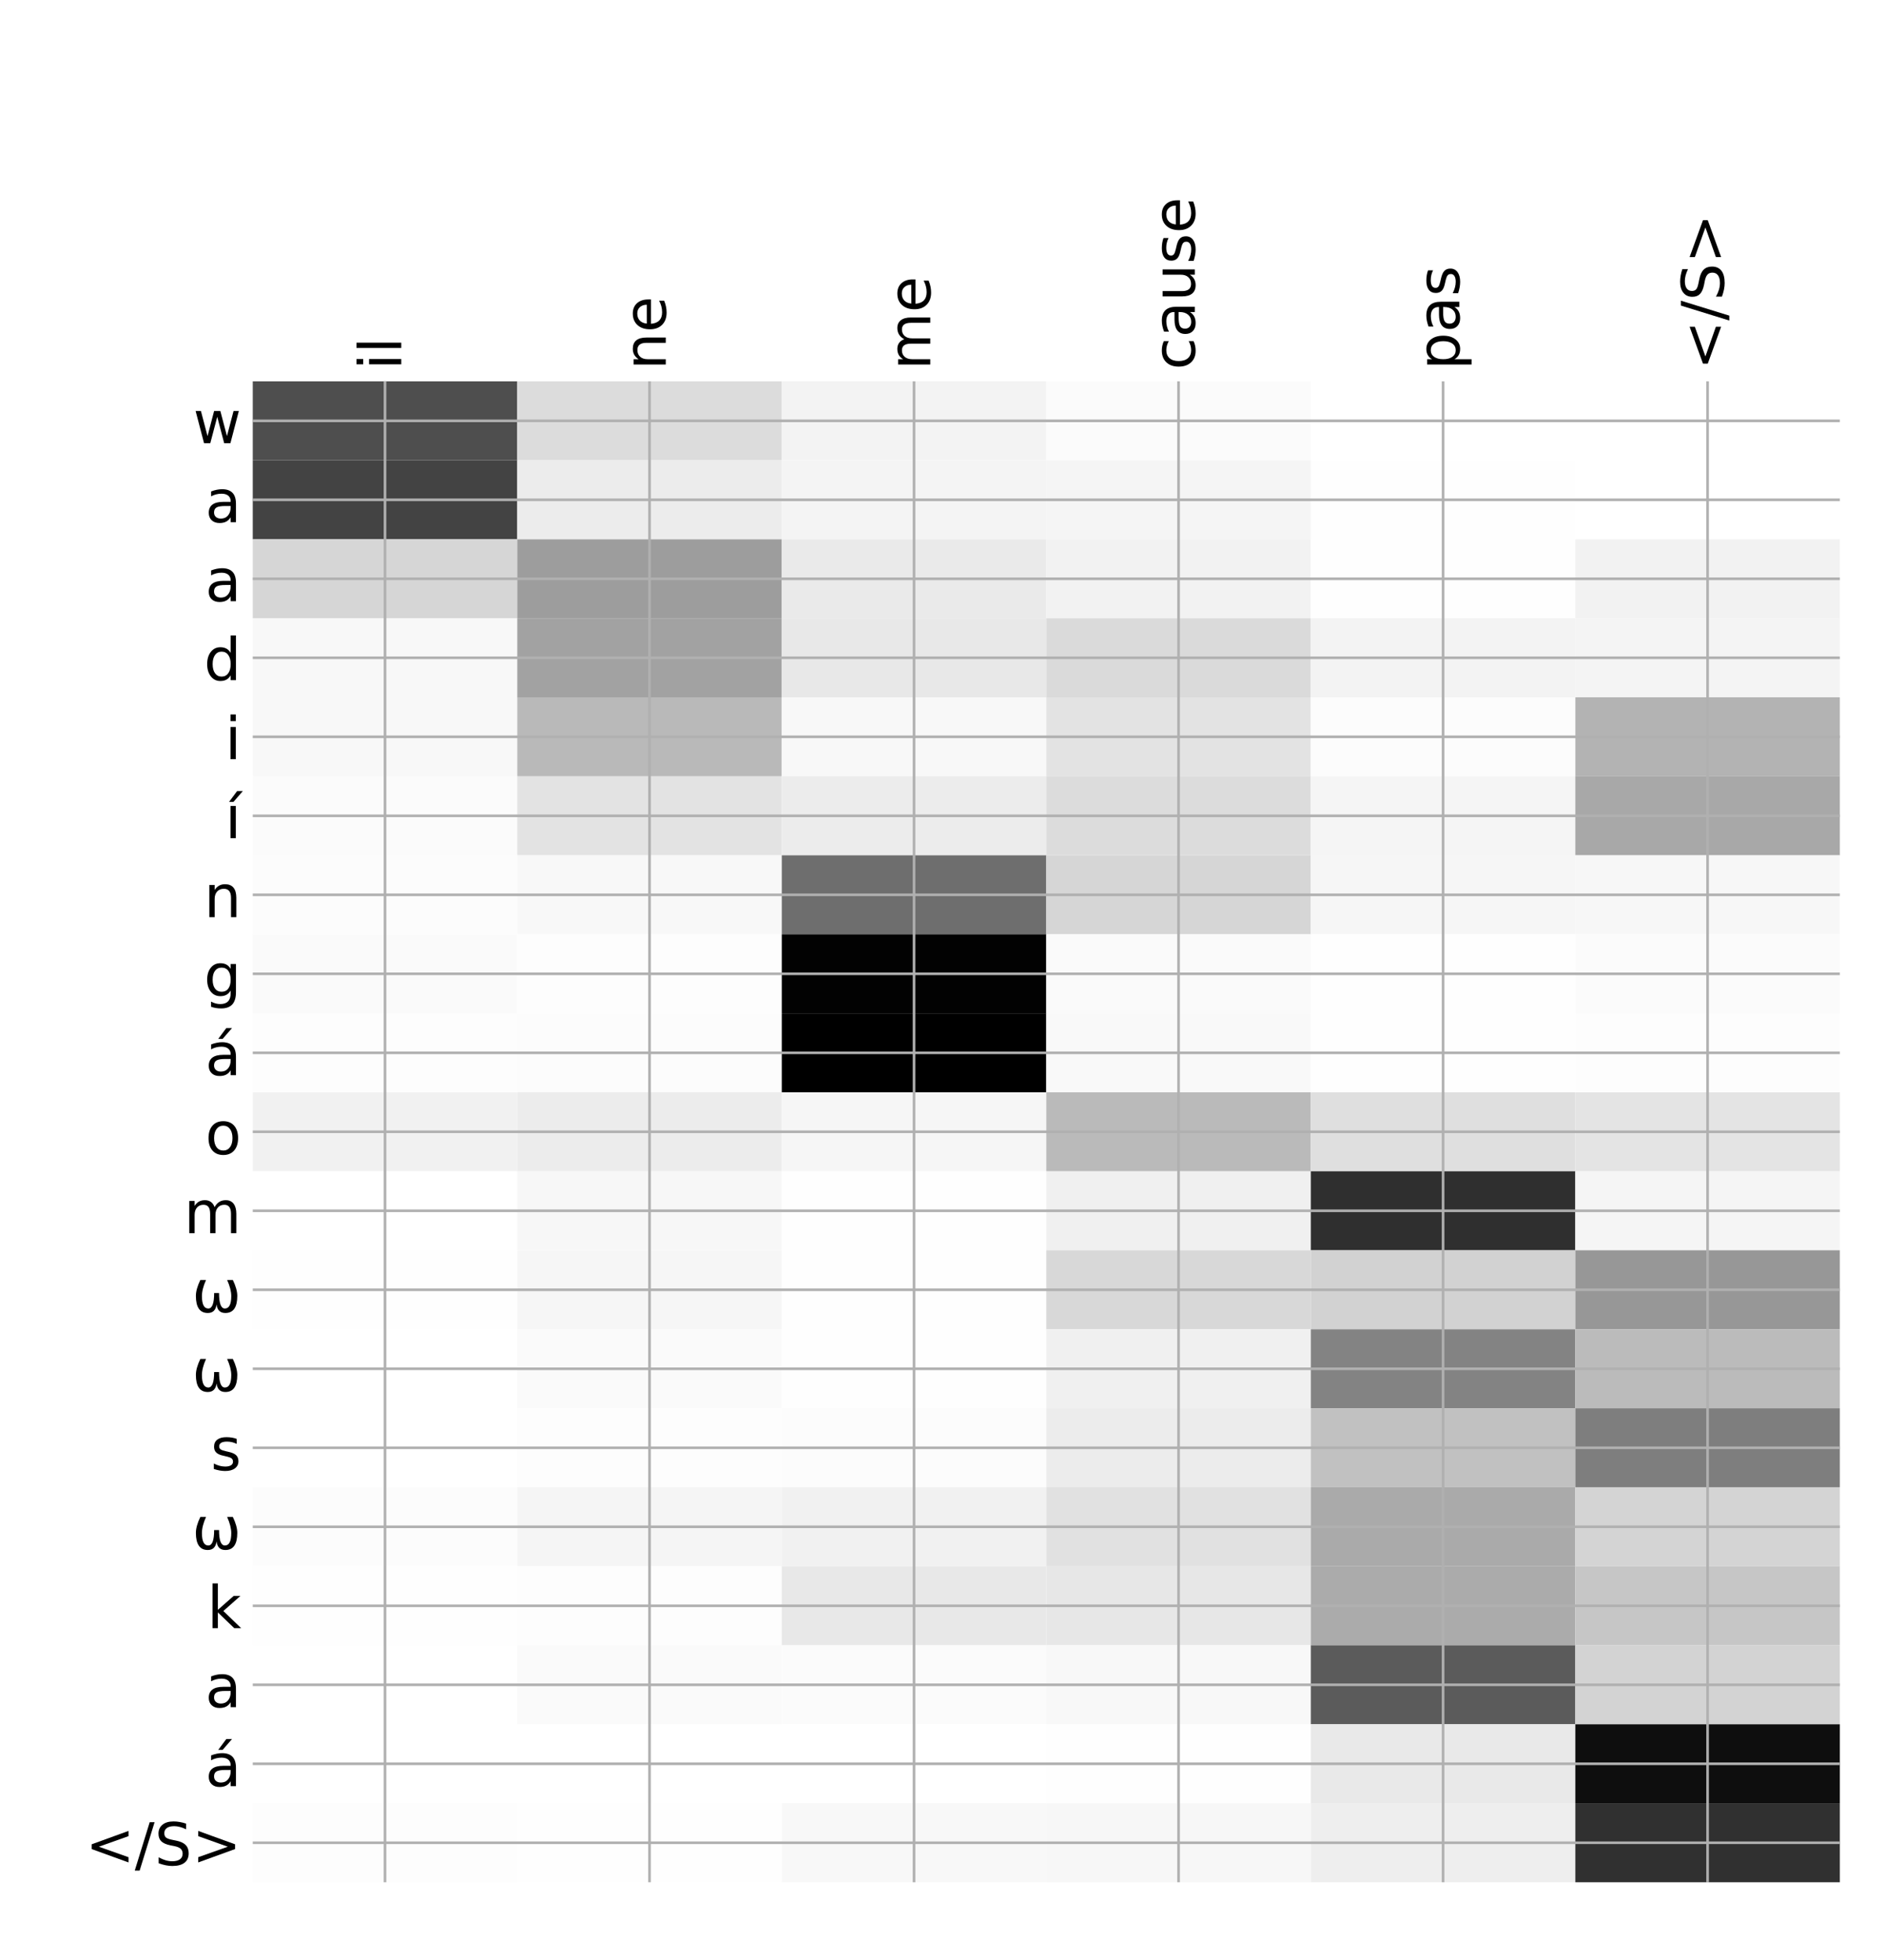 <?xml version="1.0" encoding="utf-8" standalone="no"?>
<!DOCTYPE svg PUBLIC "-//W3C//DTD SVG 1.1//EN"
  "http://www.w3.org/Graphics/SVG/1.1/DTD/svg11.dtd">
<!-- Created with matplotlib (http://matplotlib.org/) -->
<svg height="599pt" version="1.1" viewBox="0 0 576 599" width="576pt" xmlns="http://www.w3.org/2000/svg" xmlns:xlink="http://www.w3.org/1999/xlink">
 <defs>
  <style type="text/css">
*{stroke-linecap:butt;stroke-linejoin:round;}
  </style>
 </defs>
 <g id="figure_1">
  <g id="patch_1">
   <path d="M 0 600 
L 576 600 
L 576 0 
L 0 0 
z
" style="fill:#ffffff;"/>
  </g>
  <g id="axes_1">
   <g id="PolyCollection_1">
    <path clip-path="url(#ped5da4dac5)" d="M 77.275 116.545 
L 77.275 140.689 
L 158.146 140.689 
L 158.146 116.545 
L 77.275 116.545 
z
" style="fill:#4e4e4e;"/>
    <path clip-path="url(#ped5da4dac5)" d="M 158.146 116.545 
L 158.146 140.689 
L 239.017 140.689 
L 239.017 116.545 
L 158.146 116.545 
z
" style="fill:#dcdcdc;"/>
    <path clip-path="url(#ped5da4dac5)" d="M 239.017 116.545 
L 239.017 140.689 
L 319.887 140.689 
L 319.887 116.545 
L 239.017 116.545 
z
" style="fill:#f3f3f3;"/>
    <path clip-path="url(#ped5da4dac5)" d="M 319.887 116.545 
L 319.887 140.689 
L 400.758 140.689 
L 400.758 116.545 
L 319.887 116.545 
z
" style="fill:#fbfbfb;"/>
    <path clip-path="url(#ped5da4dac5)" d="M 400.758 116.545 
L 400.758 140.689 
L 481.629 140.689 
L 481.629 116.545 
L 400.758 116.545 
z
" style="fill:#ffffff;"/>
    <path clip-path="url(#ped5da4dac5)" d="M 481.629 116.545 
L 481.629 140.689 
L 562.5 140.689 
L 562.5 116.545 
L 481.629 116.545 
z
" style="fill:#ffffff;"/>
    <path clip-path="url(#ped5da4dac5)" d="M 77.275 140.689 
L 77.275 164.833 
L 158.146 164.833 
L 158.146 140.689 
L 77.275 140.689 
z
" style="fill:#434343;"/>
    <path clip-path="url(#ped5da4dac5)" d="M 158.146 140.689 
L 158.146 164.833 
L 239.017 164.833 
L 239.017 140.689 
L 158.146 140.689 
z
" style="fill:#ececec;"/>
    <path clip-path="url(#ped5da4dac5)" d="M 239.017 140.689 
L 239.017 164.833 
L 319.887 164.833 
L 319.887 140.689 
L 239.017 140.689 
z
" style="fill:#f4f4f4;"/>
    <path clip-path="url(#ped5da4dac5)" d="M 319.887 140.689 
L 319.887 164.833 
L 400.758 164.833 
L 400.758 140.689 
L 319.887 140.689 
z
" style="fill:#f5f5f5;"/>
    <path clip-path="url(#ped5da4dac5)" d="M 400.758 140.689 
L 400.758 164.833 
L 481.629 164.833 
L 481.629 140.689 
L 400.758 140.689 
z
" style="fill:#fefefe;"/>
    <path clip-path="url(#ped5da4dac5)" d="M 481.629 140.689 
L 481.629 164.833 
L 562.5 164.833 
L 562.5 140.689 
L 481.629 140.689 
z
" style="fill:#ffffff;"/>
    <path clip-path="url(#ped5da4dac5)" d="M 77.275 164.833 
L 77.275 188.977 
L 158.146 188.977 
L 158.146 164.833 
L 77.275 164.833 
z
" style="fill:#d6d6d6;"/>
    <path clip-path="url(#ped5da4dac5)" d="M 158.146 164.833 
L 158.146 188.977 
L 239.017 188.977 
L 239.017 164.833 
L 158.146 164.833 
z
" style="fill:#9d9d9d;"/>
    <path clip-path="url(#ped5da4dac5)" d="M 239.017 164.833 
L 239.017 188.977 
L 319.887 188.977 
L 319.887 164.833 
L 239.017 164.833 
z
" style="fill:#eaeaea;"/>
    <path clip-path="url(#ped5da4dac5)" d="M 319.887 164.833 
L 319.887 188.977 
L 400.758 188.977 
L 400.758 164.833 
L 319.887 164.833 
z
" style="fill:#f2f2f2;"/>
    <path clip-path="url(#ped5da4dac5)" d="M 400.758 164.833 
L 400.758 188.977 
L 481.629 188.977 
L 481.629 164.833 
L 400.758 164.833 
z
" style="fill:#fefefe;"/>
    <path clip-path="url(#ped5da4dac5)" d="M 481.629 164.833 
L 481.629 188.977 
L 562.5 188.977 
L 562.5 164.833 
L 481.629 164.833 
z
" style="fill:#f2f2f2;"/>
    <path clip-path="url(#ped5da4dac5)" d="M 77.275 188.977 
L 77.275 213.122 
L 158.146 213.122 
L 158.146 188.977 
L 77.275 188.977 
z
" style="fill:#f8f8f8;"/>
    <path clip-path="url(#ped5da4dac5)" d="M 158.146 188.977 
L 158.146 213.122 
L 239.017 213.122 
L 239.017 188.977 
L 158.146 188.977 
z
" style="fill:#a2a2a2;"/>
    <path clip-path="url(#ped5da4dac5)" d="M 239.017 188.977 
L 239.017 213.122 
L 319.887 213.122 
L 319.887 188.977 
L 239.017 188.977 
z
" style="fill:#e8e8e8;"/>
    <path clip-path="url(#ped5da4dac5)" d="M 319.887 188.977 
L 319.887 213.122 
L 400.758 213.122 
L 400.758 188.977 
L 319.887 188.977 
z
" style="fill:#dadada;"/>
    <path clip-path="url(#ped5da4dac5)" d="M 400.758 188.977 
L 400.758 213.122 
L 481.629 213.122 
L 481.629 188.977 
L 400.758 188.977 
z
" style="fill:#f3f3f3;"/>
    <path clip-path="url(#ped5da4dac5)" d="M 481.629 188.977 
L 481.629 213.122 
L 562.5 213.122 
L 562.5 188.977 
L 481.629 188.977 
z
" style="fill:#f4f4f4;"/>
    <path clip-path="url(#ped5da4dac5)" d="M 77.275 213.122 
L 77.275 237.266 
L 158.146 237.266 
L 158.146 213.122 
L 77.275 213.122 
z
" style="fill:#f8f8f8;"/>
    <path clip-path="url(#ped5da4dac5)" d="M 158.146 213.122 
L 158.146 237.266 
L 239.017 237.266 
L 239.017 213.122 
L 158.146 213.122 
z
" style="fill:#b9b9b9;"/>
    <path clip-path="url(#ped5da4dac5)" d="M 239.017 213.122 
L 239.017 237.266 
L 319.887 237.266 
L 319.887 213.122 
L 239.017 213.122 
z
" style="fill:#f8f8f8;"/>
    <path clip-path="url(#ped5da4dac5)" d="M 319.887 213.122 
L 319.887 237.266 
L 400.758 237.266 
L 400.758 213.122 
L 319.887 213.122 
z
" style="fill:#e3e3e3;"/>
    <path clip-path="url(#ped5da4dac5)" d="M 400.758 213.122 
L 400.758 237.266 
L 481.629 237.266 
L 481.629 213.122 
L 400.758 213.122 
z
" style="fill:#fcfcfc;"/>
    <path clip-path="url(#ped5da4dac5)" d="M 481.629 213.122 
L 481.629 237.266 
L 562.5 237.266 
L 562.5 213.122 
L 481.629 213.122 
z
" style="fill:#b3b3b3;"/>
    <path clip-path="url(#ped5da4dac5)" d="M 77.275 237.266 
L 77.275 261.41 
L 158.146 261.41 
L 158.146 237.266 
L 77.275 237.266 
z
" style="fill:#fbfbfb;"/>
    <path clip-path="url(#ped5da4dac5)" d="M 158.146 237.266 
L 158.146 261.41 
L 239.017 261.41 
L 239.017 237.266 
L 158.146 237.266 
z
" style="fill:#e3e3e3;"/>
    <path clip-path="url(#ped5da4dac5)" d="M 239.017 237.266 
L 239.017 261.41 
L 319.887 261.41 
L 319.887 237.266 
L 239.017 237.266 
z
" style="fill:#ececec;"/>
    <path clip-path="url(#ped5da4dac5)" d="M 319.887 237.266 
L 319.887 261.41 
L 400.758 261.41 
L 400.758 237.266 
L 319.887 237.266 
z
" style="fill:#dcdcdc;"/>
    <path clip-path="url(#ped5da4dac5)" d="M 400.758 237.266 
L 400.758 261.41 
L 481.629 261.41 
L 481.629 237.266 
L 400.758 237.266 
z
" style="fill:#f5f5f5;"/>
    <path clip-path="url(#ped5da4dac5)" d="M 481.629 237.266 
L 481.629 261.41 
L 562.5 261.41 
L 562.5 237.266 
L 481.629 237.266 
z
" style="fill:#a8a8a8;"/>
    <path clip-path="url(#ped5da4dac5)" d="M 77.275 261.41 
L 77.275 285.554 
L 158.146 285.554 
L 158.146 261.41 
L 77.275 261.41 
z
" style="fill:#fcfcfc;"/>
    <path clip-path="url(#ped5da4dac5)" d="M 158.146 261.41 
L 158.146 285.554 
L 239.017 285.554 
L 239.017 261.41 
L 158.146 261.41 
z
" style="fill:#f8f8f8;"/>
    <path clip-path="url(#ped5da4dac5)" d="M 239.017 261.41 
L 239.017 285.554 
L 319.887 285.554 
L 319.887 261.41 
L 239.017 261.41 
z
" style="fill:#6e6e6e;"/>
    <path clip-path="url(#ped5da4dac5)" d="M 319.887 261.41 
L 319.887 285.554 
L 400.758 285.554 
L 400.758 261.41 
L 319.887 261.41 
z
" style="fill:#d6d6d6;"/>
    <path clip-path="url(#ped5da4dac5)" d="M 400.758 261.41 
L 400.758 285.554 
L 481.629 285.554 
L 481.629 261.41 
L 400.758 261.41 
z
" style="fill:#f6f6f6;"/>
    <path clip-path="url(#ped5da4dac5)" d="M 481.629 261.41 
L 481.629 285.554 
L 562.5 285.554 
L 562.5 261.41 
L 481.629 261.41 
z
" style="fill:#f7f7f7;"/>
    <path clip-path="url(#ped5da4dac5)" d="M 77.275 285.554 
L 77.275 309.698 
L 158.146 309.698 
L 158.146 285.554 
L 77.275 285.554 
z
" style="fill:#fafafa;"/>
    <path clip-path="url(#ped5da4dac5)" d="M 158.146 285.554 
L 158.146 309.698 
L 239.017 309.698 
L 239.017 285.554 
L 158.146 285.554 
z
" style="fill:#fdfdfd;"/>
    <path clip-path="url(#ped5da4dac5)" d="M 239.017 285.554 
L 239.017 309.698 
L 319.887 309.698 
L 319.887 285.554 
L 239.017 285.554 
z
" style="fill:#020202;"/>
    <path clip-path="url(#ped5da4dac5)" d="M 319.887 285.554 
L 319.887 309.698 
L 400.758 309.698 
L 400.758 285.554 
L 319.887 285.554 
z
" style="fill:#fafafa;"/>
    <path clip-path="url(#ped5da4dac5)" d="M 400.758 285.554 
L 400.758 309.698 
L 481.629 309.698 
L 481.629 285.554 
L 400.758 285.554 
z
" style="fill:#fefefe;"/>
    <path clip-path="url(#ped5da4dac5)" d="M 481.629 285.554 
L 481.629 309.698 
L 562.5 309.698 
L 562.5 285.554 
L 481.629 285.554 
z
" style="fill:#fbfbfb;"/>
    <path clip-path="url(#ped5da4dac5)" d="M 77.275 309.698 
L 77.275 333.842 
L 158.146 333.842 
L 158.146 309.698 
L 77.275 309.698 
z
" style="fill:#fdfdfd;"/>
    <path clip-path="url(#ped5da4dac5)" d="M 158.146 309.698 
L 158.146 333.842 
L 239.017 333.842 
L 239.017 309.698 
L 158.146 309.698 
z
" style="fill:#fcfcfc;"/>
    <path clip-path="url(#ped5da4dac5)" d="M 239.017 309.698 
L 239.017 333.842 
L 319.887 333.842 
L 319.887 309.698 
L 239.017 309.698 
z
"/>
    <path clip-path="url(#ped5da4dac5)" d="M 319.887 309.698 
L 319.887 333.842 
L 400.758 333.842 
L 400.758 309.698 
L 319.887 309.698 
z
" style="fill:#f9f9f9;"/>
    <path clip-path="url(#ped5da4dac5)" d="M 400.758 309.698 
L 400.758 333.842 
L 481.629 333.842 
L 481.629 309.698 
L 400.758 309.698 
z
" style="fill:#fefefe;"/>
    <path clip-path="url(#ped5da4dac5)" d="M 481.629 309.698 
L 481.629 333.842 
L 562.5 333.842 
L 562.5 309.698 
L 481.629 309.698 
z
" style="fill:#fdfdfd;"/>
    <path clip-path="url(#ped5da4dac5)" d="M 77.275 333.842 
L 77.275 357.986 
L 158.146 357.986 
L 158.146 333.842 
L 77.275 333.842 
z
" style="fill:#f1f1f1;"/>
    <path clip-path="url(#ped5da4dac5)" d="M 158.146 333.842 
L 158.146 357.986 
L 239.017 357.986 
L 239.017 333.842 
L 158.146 333.842 
z
" style="fill:#ececec;"/>
    <path clip-path="url(#ped5da4dac5)" d="M 239.017 333.842 
L 239.017 357.986 
L 319.887 357.986 
L 319.887 333.842 
L 239.017 333.842 
z
" style="fill:#f6f6f6;"/>
    <path clip-path="url(#ped5da4dac5)" d="M 319.887 333.842 
L 319.887 357.986 
L 400.758 357.986 
L 400.758 333.842 
L 319.887 333.842 
z
" style="fill:#bababa;"/>
    <path clip-path="url(#ped5da4dac5)" d="M 400.758 333.842 
L 400.758 357.986 
L 481.629 357.986 
L 481.629 333.842 
L 400.758 333.842 
z
" style="fill:#dfdfdf;"/>
    <path clip-path="url(#ped5da4dac5)" d="M 481.629 333.842 
L 481.629 357.986 
L 562.5 357.986 
L 562.5 333.842 
L 481.629 333.842 
z
" style="fill:#e4e4e4;"/>
    <path clip-path="url(#ped5da4dac5)" d="M 77.275 357.986 
L 77.275 382.13 
L 158.146 382.13 
L 158.146 357.986 
L 77.275 357.986 
z
" style="fill:#ffffff;"/>
    <path clip-path="url(#ped5da4dac5)" d="M 158.146 357.986 
L 158.146 382.13 
L 239.017 382.13 
L 239.017 357.986 
L 158.146 357.986 
z
" style="fill:#f7f7f7;"/>
    <path clip-path="url(#ped5da4dac5)" d="M 239.017 357.986 
L 239.017 382.13 
L 319.887 382.13 
L 319.887 357.986 
L 239.017 357.986 
z
" style="fill:#fefefe;"/>
    <path clip-path="url(#ped5da4dac5)" d="M 319.887 357.986 
L 319.887 382.13 
L 400.758 382.13 
L 400.758 357.986 
L 319.887 357.986 
z
" style="fill:#f0f0f0;"/>
    <path clip-path="url(#ped5da4dac5)" d="M 400.758 357.986 
L 400.758 382.13 
L 481.629 382.13 
L 481.629 357.986 
L 400.758 357.986 
z
" style="fill:#2f2f2f;"/>
    <path clip-path="url(#ped5da4dac5)" d="M 481.629 357.986 
L 481.629 382.13 
L 562.5 382.13 
L 562.5 357.986 
L 481.629 357.986 
z
" style="fill:#f5f5f5;"/>
    <path clip-path="url(#ped5da4dac5)" d="M 77.275 382.13 
L 77.275 406.274 
L 158.146 406.274 
L 158.146 382.13 
L 77.275 382.13 
z
" style="fill:#fefefe;"/>
    <path clip-path="url(#ped5da4dac5)" d="M 158.146 382.13 
L 158.146 406.274 
L 239.017 406.274 
L 239.017 382.13 
L 158.146 382.13 
z
" style="fill:#f6f6f6;"/>
    <path clip-path="url(#ped5da4dac5)" d="M 239.017 382.13 
L 239.017 406.274 
L 319.887 406.274 
L 319.887 382.13 
L 239.017 382.13 
z
" style="fill:#fefefe;"/>
    <path clip-path="url(#ped5da4dac5)" d="M 319.887 382.13 
L 319.887 406.274 
L 400.758 406.274 
L 400.758 382.13 
L 319.887 382.13 
z
" style="fill:#d8d8d8;"/>
    <path clip-path="url(#ped5da4dac5)" d="M 400.758 382.13 
L 400.758 406.274 
L 481.629 406.274 
L 481.629 382.13 
L 400.758 382.13 
z
" style="fill:#d2d2d2;"/>
    <path clip-path="url(#ped5da4dac5)" d="M 481.629 382.13 
L 481.629 406.274 
L 562.5 406.274 
L 562.5 382.13 
L 481.629 382.13 
z
" style="fill:#979797;"/>
    <path clip-path="url(#ped5da4dac5)" d="M 77.275 406.274 
L 77.275 430.418 
L 158.146 430.418 
L 158.146 406.274 
L 77.275 406.274 
z
" style="fill:#ffffff;"/>
    <path clip-path="url(#ped5da4dac5)" d="M 158.146 406.274 
L 158.146 430.418 
L 239.017 430.418 
L 239.017 406.274 
L 158.146 406.274 
z
" style="fill:#fafafa;"/>
    <path clip-path="url(#ped5da4dac5)" d="M 239.017 406.274 
L 239.017 430.418 
L 319.887 430.418 
L 319.887 406.274 
L 239.017 406.274 
z
" style="fill:#fefefe;"/>
    <path clip-path="url(#ped5da4dac5)" d="M 319.887 406.274 
L 319.887 430.418 
L 400.758 430.418 
L 400.758 406.274 
L 319.887 406.274 
z
" style="fill:#f0f0f0;"/>
    <path clip-path="url(#ped5da4dac5)" d="M 400.758 406.274 
L 400.758 430.418 
L 481.629 430.418 
L 481.629 406.274 
L 400.758 406.274 
z
" style="fill:#838383;"/>
    <path clip-path="url(#ped5da4dac5)" d="M 481.629 406.274 
L 481.629 430.418 
L 562.5 430.418 
L 562.5 406.274 
L 481.629 406.274 
z
" style="fill:#bbbbbb;"/>
    <path clip-path="url(#ped5da4dac5)" d="M 77.275 430.418 
L 77.275 454.562 
L 158.146 454.562 
L 158.146 430.418 
L 77.275 430.418 
z
" style="fill:#ffffff;"/>
    <path clip-path="url(#ped5da4dac5)" d="M 158.146 430.418 
L 158.146 454.562 
L 239.017 454.562 
L 239.017 430.418 
L 158.146 430.418 
z
" style="fill:#fdfdfd;"/>
    <path clip-path="url(#ped5da4dac5)" d="M 239.017 430.418 
L 239.017 454.562 
L 319.887 454.562 
L 319.887 430.418 
L 239.017 430.418 
z
" style="fill:#fcfcfc;"/>
    <path clip-path="url(#ped5da4dac5)" d="M 319.887 430.418 
L 319.887 454.562 
L 400.758 454.562 
L 400.758 430.418 
L 319.887 430.418 
z
" style="fill:#ececec;"/>
    <path clip-path="url(#ped5da4dac5)" d="M 400.758 430.418 
L 400.758 454.562 
L 481.629 454.562 
L 481.629 430.418 
L 400.758 430.418 
z
" style="fill:#c1c1c1;"/>
    <path clip-path="url(#ped5da4dac5)" d="M 481.629 430.418 
L 481.629 454.562 
L 562.5 454.562 
L 562.5 430.418 
L 481.629 430.418 
z
" style="fill:#7e7e7e;"/>
    <path clip-path="url(#ped5da4dac5)" d="M 77.275 454.562 
L 77.275 478.707 
L 158.146 478.707 
L 158.146 454.562 
L 77.275 454.562 
z
" style="fill:#fcfcfc;"/>
    <path clip-path="url(#ped5da4dac5)" d="M 158.146 454.562 
L 158.146 478.707 
L 239.017 478.707 
L 239.017 454.562 
L 158.146 454.562 
z
" style="fill:#f5f5f5;"/>
    <path clip-path="url(#ped5da4dac5)" d="M 239.017 454.562 
L 239.017 478.707 
L 319.887 478.707 
L 319.887 454.562 
L 239.017 454.562 
z
" style="fill:#f1f1f1;"/>
    <path clip-path="url(#ped5da4dac5)" d="M 319.887 454.562 
L 319.887 478.707 
L 400.758 478.707 
L 400.758 454.562 
L 319.887 454.562 
z
" style="fill:#e1e1e1;"/>
    <path clip-path="url(#ped5da4dac5)" d="M 400.758 454.562 
L 400.758 478.707 
L 481.629 478.707 
L 481.629 454.562 
L 400.758 454.562 
z
" style="fill:#aaaaaa;"/>
    <path clip-path="url(#ped5da4dac5)" d="M 481.629 454.562 
L 481.629 478.707 
L 562.5 478.707 
L 562.5 454.562 
L 481.629 454.562 
z
" style="fill:#d4d4d4;"/>
    <path clip-path="url(#ped5da4dac5)" d="M 77.275 478.707 
L 77.275 502.851 
L 158.146 502.851 
L 158.146 478.707 
L 77.275 478.707 
z
" style="fill:#fefefe;"/>
    <path clip-path="url(#ped5da4dac5)" d="M 158.146 478.707 
L 158.146 502.851 
L 239.017 502.851 
L 239.017 478.707 
L 158.146 478.707 
z
" style="fill:#fdfdfd;"/>
    <path clip-path="url(#ped5da4dac5)" d="M 239.017 478.707 
L 239.017 502.851 
L 319.887 502.851 
L 319.887 478.707 
L 239.017 478.707 
z
" style="fill:#e8e8e8;"/>
    <path clip-path="url(#ped5da4dac5)" d="M 319.887 478.707 
L 319.887 502.851 
L 400.758 502.851 
L 400.758 478.707 
L 319.887 478.707 
z
" style="fill:#e7e7e7;"/>
    <path clip-path="url(#ped5da4dac5)" d="M 400.758 478.707 
L 400.758 502.851 
L 481.629 502.851 
L 481.629 478.707 
L 400.758 478.707 
z
" style="fill:#ababab;"/>
    <path clip-path="url(#ped5da4dac5)" d="M 481.629 478.707 
L 481.629 502.851 
L 562.5 502.851 
L 562.5 478.707 
L 481.629 478.707 
z
" style="fill:#c6c6c6;"/>
    <path clip-path="url(#ped5da4dac5)" d="M 77.275 502.851 
L 77.275 526.995 
L 158.146 526.995 
L 158.146 502.851 
L 77.275 502.851 
z
" style="fill:#ffffff;"/>
    <path clip-path="url(#ped5da4dac5)" d="M 158.146 502.851 
L 158.146 526.995 
L 239.017 526.995 
L 239.017 502.851 
L 158.146 502.851 
z
" style="fill:#fafafa;"/>
    <path clip-path="url(#ped5da4dac5)" d="M 239.017 502.851 
L 239.017 526.995 
L 319.887 526.995 
L 319.887 502.851 
L 239.017 502.851 
z
" style="fill:#fbfbfb;"/>
    <path clip-path="url(#ped5da4dac5)" d="M 319.887 502.851 
L 319.887 526.995 
L 400.758 526.995 
L 400.758 502.851 
L 319.887 502.851 
z
" style="fill:#f8f8f8;"/>
    <path clip-path="url(#ped5da4dac5)" d="M 400.758 502.851 
L 400.758 526.995 
L 481.629 526.995 
L 481.629 502.851 
L 400.758 502.851 
z
" style="fill:#5b5b5b;"/>
    <path clip-path="url(#ped5da4dac5)" d="M 481.629 502.851 
L 481.629 526.995 
L 562.5 526.995 
L 562.5 502.851 
L 481.629 502.851 
z
" style="fill:#d3d3d3;"/>
    <path clip-path="url(#ped5da4dac5)" d="M 77.275 526.995 
L 77.275 551.139 
L 158.146 551.139 
L 158.146 526.995 
L 77.275 526.995 
z
" style="fill:#ffffff;"/>
    <path clip-path="url(#ped5da4dac5)" d="M 158.146 526.995 
L 158.146 551.139 
L 239.017 551.139 
L 239.017 526.995 
L 158.146 526.995 
z
" style="fill:#ffffff;"/>
    <path clip-path="url(#ped5da4dac5)" d="M 239.017 526.995 
L 239.017 551.139 
L 319.887 551.139 
L 319.887 526.995 
L 239.017 526.995 
z
" style="fill:#ffffff;"/>
    <path clip-path="url(#ped5da4dac5)" d="M 319.887 526.995 
L 319.887 551.139 
L 400.758 551.139 
L 400.758 526.995 
L 319.887 526.995 
z
" style="fill:#fefefe;"/>
    <path clip-path="url(#ped5da4dac5)" d="M 400.758 526.995 
L 400.758 551.139 
L 481.629 551.139 
L 481.629 526.995 
L 400.758 526.995 
z
" style="fill:#e9e9e9;"/>
    <path clip-path="url(#ped5da4dac5)" d="M 481.629 526.995 
L 481.629 551.139 
L 562.5 551.139 
L 562.5 526.995 
L 481.629 526.995 
z
" style="fill:#0e0e0e;"/>
    <path clip-path="url(#ped5da4dac5)" d="M 77.275 551.139 
L 77.275 575.283 
L 158.146 575.283 
L 158.146 551.139 
L 77.275 551.139 
z
" style="fill:#fdfdfd;"/>
    <path clip-path="url(#ped5da4dac5)" d="M 158.146 551.139 
L 158.146 575.283 
L 239.017 575.283 
L 239.017 551.139 
L 158.146 551.139 
z
" style="fill:#fefefe;"/>
    <path clip-path="url(#ped5da4dac5)" d="M 239.017 551.139 
L 239.017 575.283 
L 319.887 575.283 
L 319.887 551.139 
L 239.017 551.139 
z
" style="fill:#f8f8f8;"/>
    <path clip-path="url(#ped5da4dac5)" d="M 319.887 551.139 
L 319.887 575.283 
L 400.758 575.283 
L 400.758 551.139 
L 319.887 551.139 
z
" style="fill:#f7f7f7;"/>
    <path clip-path="url(#ped5da4dac5)" d="M 400.758 551.139 
L 400.758 575.283 
L 481.629 575.283 
L 481.629 551.139 
L 400.758 551.139 
z
" style="fill:#eeeeee;"/>
    <path clip-path="url(#ped5da4dac5)" d="M 481.629 551.139 
L 481.629 575.283 
L 562.5 575.283 
L 562.5 551.139 
L 481.629 551.139 
z
" style="fill:#303030;"/>
   </g>
   <g id="matplotlib.axis_1">
    <g id="xtick_1">
     <g id="line2d_1">
      <path clip-path="url(#ped5da4dac5)" d="M 117.71 575.283 
L 117.71 116.545 
" style="fill:none;stroke:#b0b0b0;stroke-linecap:square;stroke-width:0.8;"/>
     </g>
     <g id="line2d_2"/>
     <g id="text_1">
      <!-- il -->
      <defs>
       <path d="M 9.422 54.688 
L 18.406 54.688 
L 18.406 0 
L 9.422 0 
z
M 9.422 75.984 
L 18.406 75.984 
L 18.406 64.594 
L 9.422 64.594 
z
" id="DejaVuSans-69"/>
       <path d="M 9.422 75.984 
L 18.406 75.984 
L 18.406 0 
L 9.422 0 
z
" id="DejaVuSans-6c"/>
      </defs>
      <g transform="translate(122.677 113.045)rotate(-90)scale(0.18 -0.18)">
       <use xlink:href="#DejaVuSans-69"/>
       <use x="27.783" xlink:href="#DejaVuSans-6c"/>
      </g>
     </g>
    </g>
    <g id="xtick_2">
     <g id="line2d_3">
      <path clip-path="url(#ped5da4dac5)" d="M 198.581 575.283 
L 198.581 116.545 
" style="fill:none;stroke:#b0b0b0;stroke-linecap:square;stroke-width:0.8;"/>
     </g>
     <g id="line2d_4"/>
     <g id="text_2">
      <!-- ne -->
      <defs>
       <path d="M 54.891 33.016 
L 54.891 0 
L 45.906 0 
L 45.906 32.719 
Q 45.906 40.484 42.875 44.328 
Q 39.844 48.188 33.797 48.188 
Q 26.516 48.188 22.312 43.547 
Q 18.109 38.922 18.109 30.906 
L 18.109 0 
L 9.078 0 
L 9.078 54.688 
L 18.109 54.688 
L 18.109 46.188 
Q 21.344 51.125 25.703 53.562 
Q 30.078 56 35.797 56 
Q 45.219 56 50.047 50.172 
Q 54.891 44.344 54.891 33.016 
z
" id="DejaVuSans-6e"/>
       <path d="M 56.203 29.594 
L 56.203 25.203 
L 14.891 25.203 
Q 15.484 15.922 20.484 11.062 
Q 25.484 6.203 34.422 6.203 
Q 39.594 6.203 44.453 7.469 
Q 49.312 8.734 54.109 11.281 
L 54.109 2.781 
Q 49.266 0.734 44.188 -0.344 
Q 39.109 -1.422 33.891 -1.422 
Q 20.797 -1.422 13.156 6.188 
Q 5.516 13.812 5.516 26.812 
Q 5.516 40.234 12.766 48.109 
Q 20.016 56 32.328 56 
Q 43.359 56 49.781 48.891 
Q 56.203 41.797 56.203 29.594 
z
M 47.219 32.234 
Q 47.125 39.594 43.094 43.984 
Q 39.062 48.391 32.422 48.391 
Q 24.906 48.391 20.391 44.141 
Q 15.875 39.891 15.188 32.172 
z
" id="DejaVuSans-65"/>
      </defs>
      <g transform="translate(203.548 113.045)rotate(-90)scale(0.18 -0.18)">
       <use xlink:href="#DejaVuSans-6e"/>
       <use x="63.379" xlink:href="#DejaVuSans-65"/>
      </g>
     </g>
    </g>
    <g id="xtick_3">
     <g id="line2d_5">
      <path clip-path="url(#ped5da4dac5)" d="M 279.452 575.283 
L 279.452 116.545 
" style="fill:none;stroke:#b0b0b0;stroke-linecap:square;stroke-width:0.8;"/>
     </g>
     <g id="line2d_6"/>
     <g id="text_3">
      <!-- me -->
      <defs>
       <path d="M 52 44.188 
Q 55.375 50.25 60.062 53.125 
Q 64.75 56 71.094 56 
Q 79.641 56 84.281 50.016 
Q 88.922 44.047 88.922 33.016 
L 88.922 0 
L 79.891 0 
L 79.891 32.719 
Q 79.891 40.578 77.094 44.375 
Q 74.312 48.188 68.609 48.188 
Q 61.625 48.188 57.562 43.547 
Q 53.516 38.922 53.516 30.906 
L 53.516 0 
L 44.484 0 
L 44.484 32.719 
Q 44.484 40.625 41.703 44.406 
Q 38.922 48.188 33.109 48.188 
Q 26.219 48.188 22.156 43.531 
Q 18.109 38.875 18.109 30.906 
L 18.109 0 
L 9.078 0 
L 9.078 54.688 
L 18.109 54.688 
L 18.109 46.188 
Q 21.188 51.219 25.484 53.609 
Q 29.781 56 35.688 56 
Q 41.656 56 45.828 52.969 
Q 50 49.953 52 44.188 
z
" id="DejaVuSans-6d"/>
      </defs>
      <g transform="translate(284.419 113.045)rotate(-90)scale(0.18 -0.18)">
       <use xlink:href="#DejaVuSans-6d"/>
       <use x="97.412" xlink:href="#DejaVuSans-65"/>
      </g>
     </g>
    </g>
    <g id="xtick_4">
     <g id="line2d_7">
      <path clip-path="url(#ped5da4dac5)" d="M 360.323 575.283 
L 360.323 116.545 
" style="fill:none;stroke:#b0b0b0;stroke-linecap:square;stroke-width:0.8;"/>
     </g>
     <g id="line2d_8"/>
     <g id="text_4">
      <!-- cause -->
      <defs>
       <path d="M 48.781 52.594 
L 48.781 44.188 
Q 44.969 46.297 41.141 47.344 
Q 37.312 48.391 33.406 48.391 
Q 24.656 48.391 19.812 42.844 
Q 14.984 37.312 14.984 27.297 
Q 14.984 17.281 19.812 11.734 
Q 24.656 6.203 33.406 6.203 
Q 37.312 6.203 41.141 7.25 
Q 44.969 8.297 48.781 10.406 
L 48.781 2.094 
Q 45.016 0.344 40.984 -0.531 
Q 36.969 -1.422 32.422 -1.422 
Q 20.062 -1.422 12.781 6.344 
Q 5.516 14.109 5.516 27.297 
Q 5.516 40.672 12.859 48.328 
Q 20.219 56 33.016 56 
Q 37.156 56 41.109 55.141 
Q 45.062 54.297 48.781 52.594 
z
" id="DejaVuSans-63"/>
       <path d="M 34.281 27.484 
Q 23.391 27.484 19.188 25 
Q 14.984 22.516 14.984 16.5 
Q 14.984 11.719 18.141 8.906 
Q 21.297 6.109 26.703 6.109 
Q 34.188 6.109 38.703 11.406 
Q 43.219 16.703 43.219 25.484 
L 43.219 27.484 
z
M 52.203 31.203 
L 52.203 0 
L 43.219 0 
L 43.219 8.297 
Q 40.141 3.328 35.547 0.953 
Q 30.953 -1.422 24.312 -1.422 
Q 15.922 -1.422 10.953 3.297 
Q 6 8.016 6 15.922 
Q 6 25.141 12.172 29.828 
Q 18.359 34.516 30.609 34.516 
L 43.219 34.516 
L 43.219 35.406 
Q 43.219 41.609 39.141 45 
Q 35.062 48.391 27.688 48.391 
Q 23 48.391 18.547 47.266 
Q 14.109 46.141 10.016 43.891 
L 10.016 52.203 
Q 14.938 54.109 19.578 55.047 
Q 24.219 56 28.609 56 
Q 40.484 56 46.344 49.844 
Q 52.203 43.703 52.203 31.203 
z
" id="DejaVuSans-61"/>
       <path d="M 8.5 21.578 
L 8.5 54.688 
L 17.484 54.688 
L 17.484 21.922 
Q 17.484 14.156 20.5 10.266 
Q 23.531 6.391 29.594 6.391 
Q 36.859 6.391 41.078 11.031 
Q 45.312 15.672 45.312 23.688 
L 45.312 54.688 
L 54.297 54.688 
L 54.297 0 
L 45.312 0 
L 45.312 8.406 
Q 42.047 3.422 37.719 1 
Q 33.406 -1.422 27.688 -1.422 
Q 18.266 -1.422 13.375 4.438 
Q 8.5 10.297 8.5 21.578 
z
M 31.109 56 
z
" id="DejaVuSans-75"/>
       <path d="M 44.281 53.078 
L 44.281 44.578 
Q 40.484 46.531 36.375 47.5 
Q 32.281 48.484 27.875 48.484 
Q 21.188 48.484 17.844 46.438 
Q 14.5 44.391 14.5 40.281 
Q 14.5 37.156 16.891 35.375 
Q 19.281 33.594 26.516 31.984 
L 29.594 31.297 
Q 39.156 29.25 43.188 25.516 
Q 47.219 21.781 47.219 15.094 
Q 47.219 7.469 41.188 3.016 
Q 35.156 -1.422 24.609 -1.422 
Q 20.219 -1.422 15.453 -0.562 
Q 10.688 0.297 5.422 2 
L 5.422 11.281 
Q 10.406 8.688 15.234 7.391 
Q 20.062 6.109 24.812 6.109 
Q 31.156 6.109 34.562 8.281 
Q 37.984 10.453 37.984 14.406 
Q 37.984 18.062 35.516 20.016 
Q 33.062 21.969 24.703 23.781 
L 21.578 24.516 
Q 13.234 26.266 9.516 29.906 
Q 5.812 33.547 5.812 39.891 
Q 5.812 47.609 11.281 51.797 
Q 16.75 56 26.812 56 
Q 31.781 56 36.172 55.266 
Q 40.578 54.547 44.281 53.078 
z
" id="DejaVuSans-73"/>
      </defs>
      <g transform="translate(365.29 113.045)rotate(-90)scale(0.18 -0.18)">
       <use xlink:href="#DejaVuSans-63"/>
       <use x="54.98" xlink:href="#DejaVuSans-61"/>
       <use x="116.26" xlink:href="#DejaVuSans-75"/>
       <use x="179.639" xlink:href="#DejaVuSans-73"/>
       <use x="231.738" xlink:href="#DejaVuSans-65"/>
      </g>
     </g>
    </g>
    <g id="xtick_5">
     <g id="line2d_9">
      <path clip-path="url(#ped5da4dac5)" d="M 441.194 575.283 
L 441.194 116.545 
" style="fill:none;stroke:#b0b0b0;stroke-linecap:square;stroke-width:0.8;"/>
     </g>
     <g id="line2d_10"/>
     <g id="text_5">
      <!-- pas -->
      <defs>
       <path d="M 18.109 8.203 
L 18.109 -20.797 
L 9.078 -20.797 
L 9.078 54.688 
L 18.109 54.688 
L 18.109 46.391 
Q 20.953 51.266 25.266 53.625 
Q 29.594 56 35.594 56 
Q 45.562 56 51.781 48.094 
Q 58.016 40.188 58.016 27.297 
Q 58.016 14.406 51.781 6.484 
Q 45.562 -1.422 35.594 -1.422 
Q 29.594 -1.422 25.266 0.953 
Q 20.953 3.328 18.109 8.203 
z
M 48.688 27.297 
Q 48.688 37.203 44.609 42.844 
Q 40.531 48.484 33.406 48.484 
Q 26.266 48.484 22.188 42.844 
Q 18.109 37.203 18.109 27.297 
Q 18.109 17.391 22.188 11.75 
Q 26.266 6.109 33.406 6.109 
Q 40.531 6.109 44.609 11.75 
Q 48.688 17.391 48.688 27.297 
z
" id="DejaVuSans-70"/>
      </defs>
      <g transform="translate(446.161 113.045)rotate(-90)scale(0.18 -0.18)">
       <use xlink:href="#DejaVuSans-70"/>
       <use x="63.477" xlink:href="#DejaVuSans-61"/>
       <use x="124.756" xlink:href="#DejaVuSans-73"/>
      </g>
     </g>
    </g>
    <g id="xtick_6">
     <g id="line2d_11">
      <path clip-path="url(#ped5da4dac5)" d="M 522.065 575.283 
L 522.065 116.545 
" style="fill:none;stroke:#b0b0b0;stroke-linecap:square;stroke-width:0.8;"/>
     </g>
     <g id="line2d_12"/>
     <g id="text_6">
      <!-- &lt;/S&gt; -->
      <defs>
       <path d="M 73.188 49.219 
L 22.797 31.297 
L 73.188 13.484 
L 73.188 4.594 
L 10.594 27.297 
L 10.594 35.406 
L 73.188 58.109 
z
" id="DejaVuSans-3c"/>
       <path d="M 25.391 72.906 
L 33.688 72.906 
L 8.297 -9.281 
L 0 -9.281 
z
" id="DejaVuSans-2f"/>
       <path d="M 53.516 70.516 
L 53.516 60.891 
Q 47.906 63.578 42.922 64.891 
Q 37.938 66.219 33.297 66.219 
Q 25.25 66.219 20.875 63.094 
Q 16.5 59.969 16.5 54.203 
Q 16.5 49.359 19.406 46.891 
Q 22.312 44.438 30.422 42.922 
L 36.375 41.703 
Q 47.406 39.594 52.656 34.297 
Q 57.906 29 57.906 20.125 
Q 57.906 9.516 50.797 4.047 
Q 43.703 -1.422 29.984 -1.422 
Q 24.812 -1.422 18.969 -0.25 
Q 13.141 0.922 6.891 3.219 
L 6.891 13.375 
Q 12.891 10.016 18.656 8.297 
Q 24.422 6.594 29.984 6.594 
Q 38.422 6.594 43.016 9.906 
Q 47.609 13.234 47.609 19.391 
Q 47.609 24.75 44.312 27.781 
Q 41.016 30.812 33.5 32.328 
L 27.484 33.5 
Q 16.453 35.688 11.516 40.375 
Q 6.594 45.062 6.594 53.422 
Q 6.594 63.094 13.406 68.656 
Q 20.219 74.219 32.172 74.219 
Q 37.312 74.219 42.625 73.281 
Q 47.953 72.359 53.516 70.516 
z
" id="DejaVuSans-53"/>
       <path d="M 10.594 49.219 
L 10.594 58.109 
L 73.188 35.406 
L 73.188 27.297 
L 10.594 4.594 
L 10.594 13.484 
L 60.891 31.297 
z
" id="DejaVuSans-3e"/>
      </defs>
      <g transform="translate(527.031 113.045)rotate(-90)scale(0.18 -0.18)">
       <use xlink:href="#DejaVuSans-3c"/>
       <use x="83.789" xlink:href="#DejaVuSans-2f"/>
       <use x="117.48" xlink:href="#DejaVuSans-53"/>
       <use x="180.957" xlink:href="#DejaVuSans-3e"/>
      </g>
     </g>
    </g>
   </g>
   <g id="matplotlib.axis_2">
    <g id="ytick_1">
     <g id="line2d_13">
      <path clip-path="url(#ped5da4dac5)" d="M 77.275 128.617 
L 562.5 128.617 
" style="fill:none;stroke:#b0b0b0;stroke-linecap:square;stroke-width:0.8;"/>
     </g>
     <g id="line2d_14"/>
     <g id="text_7">
      <!-- w -->
      <defs>
       <path d="M 4.203 54.688 
L 13.188 54.688 
L 24.422 12.016 
L 35.594 54.688 
L 46.188 54.688 
L 57.422 12.016 
L 68.609 54.688 
L 77.594 54.688 
L 63.281 0 
L 52.688 0 
L 40.922 44.828 
L 29.109 0 
L 18.5 0 
z
" id="DejaVuSans-77"/>
      </defs>
      <g transform="translate(59.054 135.456)scale(0.18 -0.18)">
       <use xlink:href="#DejaVuSans-77"/>
      </g>
     </g>
    </g>
    <g id="ytick_2">
     <g id="line2d_15">
      <path clip-path="url(#ped5da4dac5)" d="M 77.275 152.761 
L 562.5 152.761 
" style="fill:none;stroke:#b0b0b0;stroke-linecap:square;stroke-width:0.8;"/>
     </g>
     <g id="line2d_16"/>
     <g id="text_8">
      <!-- a -->
      <g transform="translate(62.744 159.6)scale(0.18 -0.18)">
       <use xlink:href="#DejaVuSans-61"/>
      </g>
     </g>
    </g>
    <g id="ytick_3">
     <g id="line2d_17">
      <path clip-path="url(#ped5da4dac5)" d="M 77.275 176.905 
L 562.5 176.905 
" style="fill:none;stroke:#b0b0b0;stroke-linecap:square;stroke-width:0.8;"/>
     </g>
     <g id="line2d_18"/>
     <g id="text_9">
      <!-- a -->
      <g transform="translate(62.744 183.744)scale(0.18 -0.18)">
       <use xlink:href="#DejaVuSans-61"/>
      </g>
     </g>
    </g>
    <g id="ytick_4">
     <g id="line2d_19">
      <path clip-path="url(#ped5da4dac5)" d="M 77.275 201.049 
L 562.5 201.049 
" style="fill:none;stroke:#b0b0b0;stroke-linecap:square;stroke-width:0.8;"/>
     </g>
     <g id="line2d_20"/>
     <g id="text_10">
      <!-- d -->
      <defs>
       <path d="M 45.406 46.391 
L 45.406 75.984 
L 54.391 75.984 
L 54.391 0 
L 45.406 0 
L 45.406 8.203 
Q 42.578 3.328 38.25 0.953 
Q 33.938 -1.422 27.875 -1.422 
Q 17.969 -1.422 11.734 6.484 
Q 5.516 14.406 5.516 27.297 
Q 5.516 40.188 11.734 48.094 
Q 17.969 56 27.875 56 
Q 33.938 56 38.25 53.625 
Q 42.578 51.266 45.406 46.391 
z
M 14.797 27.297 
Q 14.797 17.391 18.875 11.75 
Q 22.953 6.109 30.078 6.109 
Q 37.203 6.109 41.297 11.75 
Q 45.406 17.391 45.406 27.297 
Q 45.406 37.203 41.297 42.844 
Q 37.203 48.484 30.078 48.484 
Q 22.953 48.484 18.875 42.844 
Q 14.797 37.203 14.797 27.297 
z
" id="DejaVuSans-64"/>
      </defs>
      <g transform="translate(62.348 207.888)scale(0.18 -0.18)">
       <use xlink:href="#DejaVuSans-64"/>
      </g>
     </g>
    </g>
    <g id="ytick_5">
     <g id="line2d_21">
      <path clip-path="url(#ped5da4dac5)" d="M 77.275 225.194 
L 562.5 225.194 
" style="fill:none;stroke:#b0b0b0;stroke-linecap:square;stroke-width:0.8;"/>
     </g>
     <g id="line2d_22"/>
     <g id="text_11">
      <!-- i -->
      <g transform="translate(68.774 232.032)scale(0.18 -0.18)">
       <use xlink:href="#DejaVuSans-69"/>
      </g>
     </g>
    </g>
    <g id="ytick_6">
     <g id="line2d_23">
      <path clip-path="url(#ped5da4dac5)" d="M 77.275 249.338 
L 562.5 249.338 
" style="fill:none;stroke:#b0b0b0;stroke-linecap:square;stroke-width:0.8;"/>
     </g>
     <g id="line2d_24"/>
     <g id="text_12">
      <!-- í -->
      <defs>
       <path d="M 20.656 79.984 
L 30.375 79.984 
L 14.469 61.625 
L 6.984 61.625 
z
M 9.422 54.688 
L 18.406 54.688 
L 18.406 0 
L 9.422 0 
z
M 13.922 56 
z
" id="DejaVuSans-ed"/>
      </defs>
      <g transform="translate(68.774 256.176)scale(0.18 -0.18)">
       <use xlink:href="#DejaVuSans-ed"/>
      </g>
     </g>
    </g>
    <g id="ytick_7">
     <g id="line2d_25">
      <path clip-path="url(#ped5da4dac5)" d="M 77.275 273.482 
L 562.5 273.482 
" style="fill:none;stroke:#b0b0b0;stroke-linecap:square;stroke-width:0.8;"/>
     </g>
     <g id="line2d_26"/>
     <g id="text_13">
      <!-- n -->
      <g transform="translate(62.367 280.32)scale(0.18 -0.18)">
       <use xlink:href="#DejaVuSans-6e"/>
      </g>
     </g>
    </g>
    <g id="ytick_8">
     <g id="line2d_27">
      <path clip-path="url(#ped5da4dac5)" d="M 77.275 297.626 
L 562.5 297.626 
" style="fill:none;stroke:#b0b0b0;stroke-linecap:square;stroke-width:0.8;"/>
     </g>
     <g id="line2d_28"/>
     <g id="text_14">
      <!-- g -->
      <defs>
       <path d="M 45.406 27.984 
Q 45.406 37.75 41.375 43.109 
Q 37.359 48.484 30.078 48.484 
Q 22.859 48.484 18.828 43.109 
Q 14.797 37.75 14.797 27.984 
Q 14.797 18.266 18.828 12.891 
Q 22.859 7.516 30.078 7.516 
Q 37.359 7.516 41.375 12.891 
Q 45.406 18.266 45.406 27.984 
z
M 54.391 6.781 
Q 54.391 -7.172 48.188 -13.984 
Q 42 -20.797 29.203 -20.797 
Q 24.469 -20.797 20.266 -20.094 
Q 16.062 -19.391 12.109 -17.922 
L 12.109 -9.188 
Q 16.062 -11.328 19.922 -12.344 
Q 23.781 -13.375 27.781 -13.375 
Q 36.625 -13.375 41.016 -8.766 
Q 45.406 -4.156 45.406 5.172 
L 45.406 9.625 
Q 42.625 4.781 38.281 2.391 
Q 33.938 0 27.875 0 
Q 17.828 0 11.672 7.656 
Q 5.516 15.328 5.516 27.984 
Q 5.516 40.672 11.672 48.328 
Q 17.828 56 27.875 56 
Q 33.938 56 38.281 53.609 
Q 42.625 51.219 45.406 46.391 
L 45.406 54.688 
L 54.391 54.688 
z
" id="DejaVuSans-67"/>
      </defs>
      <g transform="translate(62.348 304.464)scale(0.18 -0.18)">
       <use xlink:href="#DejaVuSans-67"/>
      </g>
     </g>
    </g>
    <g id="ytick_9">
     <g id="line2d_29">
      <path clip-path="url(#ped5da4dac5)" d="M 77.275 321.77 
L 562.5 321.77 
" style="fill:none;stroke:#b0b0b0;stroke-linecap:square;stroke-width:0.8;"/>
     </g>
     <g id="line2d_30"/>
     <g id="text_15">
      <!-- á -->
      <defs>
       <path d="M 34.281 27.484 
Q 23.391 27.484 19.188 25 
Q 14.984 22.516 14.984 16.5 
Q 14.984 11.719 18.141 8.906 
Q 21.297 6.109 26.703 6.109 
Q 34.188 6.109 38.703 11.406 
Q 43.219 16.703 43.219 25.484 
L 43.219 27.484 
z
M 52.203 31.203 
L 52.203 0 
L 43.219 0 
L 43.219 8.297 
Q 40.141 3.328 35.547 0.953 
Q 30.953 -1.422 24.312 -1.422 
Q 15.922 -1.422 10.953 3.297 
Q 6 8.016 6 15.922 
Q 6 25.141 12.172 29.828 
Q 18.359 34.516 30.609 34.516 
L 43.219 34.516 
L 43.219 35.406 
Q 43.219 41.609 39.141 45 
Q 35.062 48.391 27.688 48.391 
Q 23 48.391 18.547 47.266 
Q 14.109 46.141 10.016 43.891 
L 10.016 52.203 
Q 14.938 54.109 19.578 55.047 
Q 24.219 56 28.609 56 
Q 40.484 56 46.344 49.844 
Q 52.203 43.703 52.203 31.203 
z
M 35.781 79.984 
L 45.5 79.984 
L 29.594 61.625 
L 22.109 61.625 
z
" id="DejaVuSans-e1"/>
      </defs>
      <g transform="translate(62.744 328.609)scale(0.18 -0.18)">
       <use xlink:href="#DejaVuSans-e1"/>
      </g>
     </g>
    </g>
    <g id="ytick_10">
     <g id="line2d_31">
      <path clip-path="url(#ped5da4dac5)" d="M 77.275 345.914 
L 562.5 345.914 
" style="fill:none;stroke:#b0b0b0;stroke-linecap:square;stroke-width:0.8;"/>
     </g>
     <g id="line2d_32"/>
     <g id="text_16">
      <!-- o -->
      <defs>
       <path d="M 30.609 48.391 
Q 23.391 48.391 19.188 42.75 
Q 14.984 37.109 14.984 27.297 
Q 14.984 17.484 19.156 11.844 
Q 23.344 6.203 30.609 6.203 
Q 37.797 6.203 41.984 11.859 
Q 46.188 17.531 46.188 27.297 
Q 46.188 37.016 41.984 42.703 
Q 37.797 48.391 30.609 48.391 
z
M 30.609 56 
Q 42.328 56 49.016 48.375 
Q 55.719 40.766 55.719 27.297 
Q 55.719 13.875 49.016 6.219 
Q 42.328 -1.422 30.609 -1.422 
Q 18.844 -1.422 12.172 6.219 
Q 5.516 13.875 5.516 27.297 
Q 5.516 40.766 12.172 48.375 
Q 18.844 56 30.609 56 
z
" id="DejaVuSans-6f"/>
      </defs>
      <g transform="translate(62.761 352.753)scale(0.18 -0.18)">
       <use xlink:href="#DejaVuSans-6f"/>
      </g>
     </g>
    </g>
    <g id="ytick_11">
     <g id="line2d_33">
      <path clip-path="url(#ped5da4dac5)" d="M 77.275 370.058 
L 562.5 370.058 
" style="fill:none;stroke:#b0b0b0;stroke-linecap:square;stroke-width:0.8;"/>
     </g>
     <g id="line2d_34"/>
     <g id="text_17">
      <!-- m -->
      <g transform="translate(56.242 376.897)scale(0.18 -0.18)">
       <use xlink:href="#DejaVuSans-6d"/>
      </g>
     </g>
    </g>
    <g id="ytick_12">
     <g id="line2d_35">
      <path clip-path="url(#ped5da4dac5)" d="M 77.275 394.202 
L 562.5 394.202 
" style="fill:none;stroke:#b0b0b0;stroke-linecap:square;stroke-width:0.8;"/>
     </g>
     <g id="line2d_36"/>
     <g id="text_18">
      <!-- ω -->
      <defs>
       <path d="M 26.859 -1.422 
Q 6.594 -1.422 6.594 27.594 
Q 6.594 39.062 14.156 54.688 
L 23.828 54.688 
Q 16.844 39.062 16.844 27.344 
Q 16.844 6.203 27.688 6.203 
Q 37.594 6.203 37.594 32.469 
L 45.906 32.469 
Q 45.906 6.203 55.812 6.203 
Q 66.656 6.203 66.656 27.344 
Q 66.656 39.062 59.672 54.688 
L 69.344 54.688 
Q 76.906 39.062 76.906 27.594 
Q 76.906 -1.422 56.641 -1.422 
Q 43.359 -1.422 41.75 13.188 
Q 39.75 -1.422 26.859 -1.422 
z
" id="DejaVuSans-3c9"/>
      </defs>
      <g transform="translate(58.703 401.041)scale(0.18 -0.18)">
       <use xlink:href="#DejaVuSans-3c9"/>
      </g>
     </g>
    </g>
    <g id="ytick_13">
     <g id="line2d_37">
      <path clip-path="url(#ped5da4dac5)" d="M 77.275 418.346 
L 562.5 418.346 
" style="fill:none;stroke:#b0b0b0;stroke-linecap:square;stroke-width:0.8;"/>
     </g>
     <g id="line2d_38"/>
     <g id="text_19">
      <!-- ω -->
      <g transform="translate(58.703 425.185)scale(0.18 -0.18)">
       <use xlink:href="#DejaVuSans-3c9"/>
      </g>
     </g>
    </g>
    <g id="ytick_14">
     <g id="line2d_39">
      <path clip-path="url(#ped5da4dac5)" d="M 77.275 442.49 
L 562.5 442.49 
" style="fill:none;stroke:#b0b0b0;stroke-linecap:square;stroke-width:0.8;"/>
     </g>
     <g id="line2d_40"/>
     <g id="text_20">
      <!-- s -->
      <g transform="translate(64.398 449.329)scale(0.18 -0.18)">
       <use xlink:href="#DejaVuSans-73"/>
      </g>
     </g>
    </g>
    <g id="ytick_15">
     <g id="line2d_41">
      <path clip-path="url(#ped5da4dac5)" d="M 77.275 466.634 
L 562.5 466.634 
" style="fill:none;stroke:#b0b0b0;stroke-linecap:square;stroke-width:0.8;"/>
     </g>
     <g id="line2d_42"/>
     <g id="text_21">
      <!-- ω -->
      <g transform="translate(58.703 473.473)scale(0.18 -0.18)">
       <use xlink:href="#DejaVuSans-3c9"/>
      </g>
     </g>
    </g>
    <g id="ytick_16">
     <g id="line2d_43">
      <path clip-path="url(#ped5da4dac5)" d="M 77.275 490.779 
L 562.5 490.779 
" style="fill:none;stroke:#b0b0b0;stroke-linecap:square;stroke-width:0.8;"/>
     </g>
     <g id="line2d_44"/>
     <g id="text_22">
      <!-- k -->
      <defs>
       <path d="M 9.078 75.984 
L 18.109 75.984 
L 18.109 31.109 
L 44.922 54.688 
L 56.391 54.688 
L 27.391 29.109 
L 57.625 0 
L 45.906 0 
L 18.109 26.703 
L 18.109 0 
L 9.078 0 
z
" id="DejaVuSans-6b"/>
      </defs>
      <g transform="translate(63.352 497.617)scale(0.18 -0.18)">
       <use xlink:href="#DejaVuSans-6b"/>
      </g>
     </g>
    </g>
    <g id="ytick_17">
     <g id="line2d_45">
      <path clip-path="url(#ped5da4dac5)" d="M 77.275 514.923 
L 562.5 514.923 
" style="fill:none;stroke:#b0b0b0;stroke-linecap:square;stroke-width:0.8;"/>
     </g>
     <g id="line2d_46"/>
     <g id="text_23">
      <!-- a -->
      <g transform="translate(62.744 521.761)scale(0.18 -0.18)">
       <use xlink:href="#DejaVuSans-61"/>
      </g>
     </g>
    </g>
    <g id="ytick_18">
     <g id="line2d_47">
      <path clip-path="url(#ped5da4dac5)" d="M 77.275 539.067 
L 562.5 539.067 
" style="fill:none;stroke:#b0b0b0;stroke-linecap:square;stroke-width:0.8;"/>
     </g>
     <g id="line2d_48"/>
     <g id="text_24">
      <!-- á -->
      <g transform="translate(62.744 545.905)scale(0.18 -0.18)">
       <use xlink:href="#DejaVuSans-e1"/>
      </g>
     </g>
    </g>
    <g id="ytick_19">
     <g id="line2d_49">
      <path clip-path="url(#ped5da4dac5)" d="M 77.275 563.211 
L 562.5 563.211 
" style="fill:none;stroke:#b0b0b0;stroke-linecap:square;stroke-width:0.8;"/>
     </g>
     <g id="line2d_50"/>
     <g id="text_25">
      <!-- &lt;/S&gt; -->
      <g transform="translate(26.117 570.049)scale(0.18 -0.18)">
       <use xlink:href="#DejaVuSans-3c"/>
       <use x="83.789" xlink:href="#DejaVuSans-2f"/>
       <use x="117.48" xlink:href="#DejaVuSans-53"/>
       <use x="180.957" xlink:href="#DejaVuSans-3e"/>
      </g>
     </g>
    </g>
   </g>
  </g>
 </g>
 <defs>
  <clipPath id="ped5da4dac5">
   <rect height="458.738" width="485.225" x="77.275" y="116.545"/>
  </clipPath>
 </defs>
</svg>
